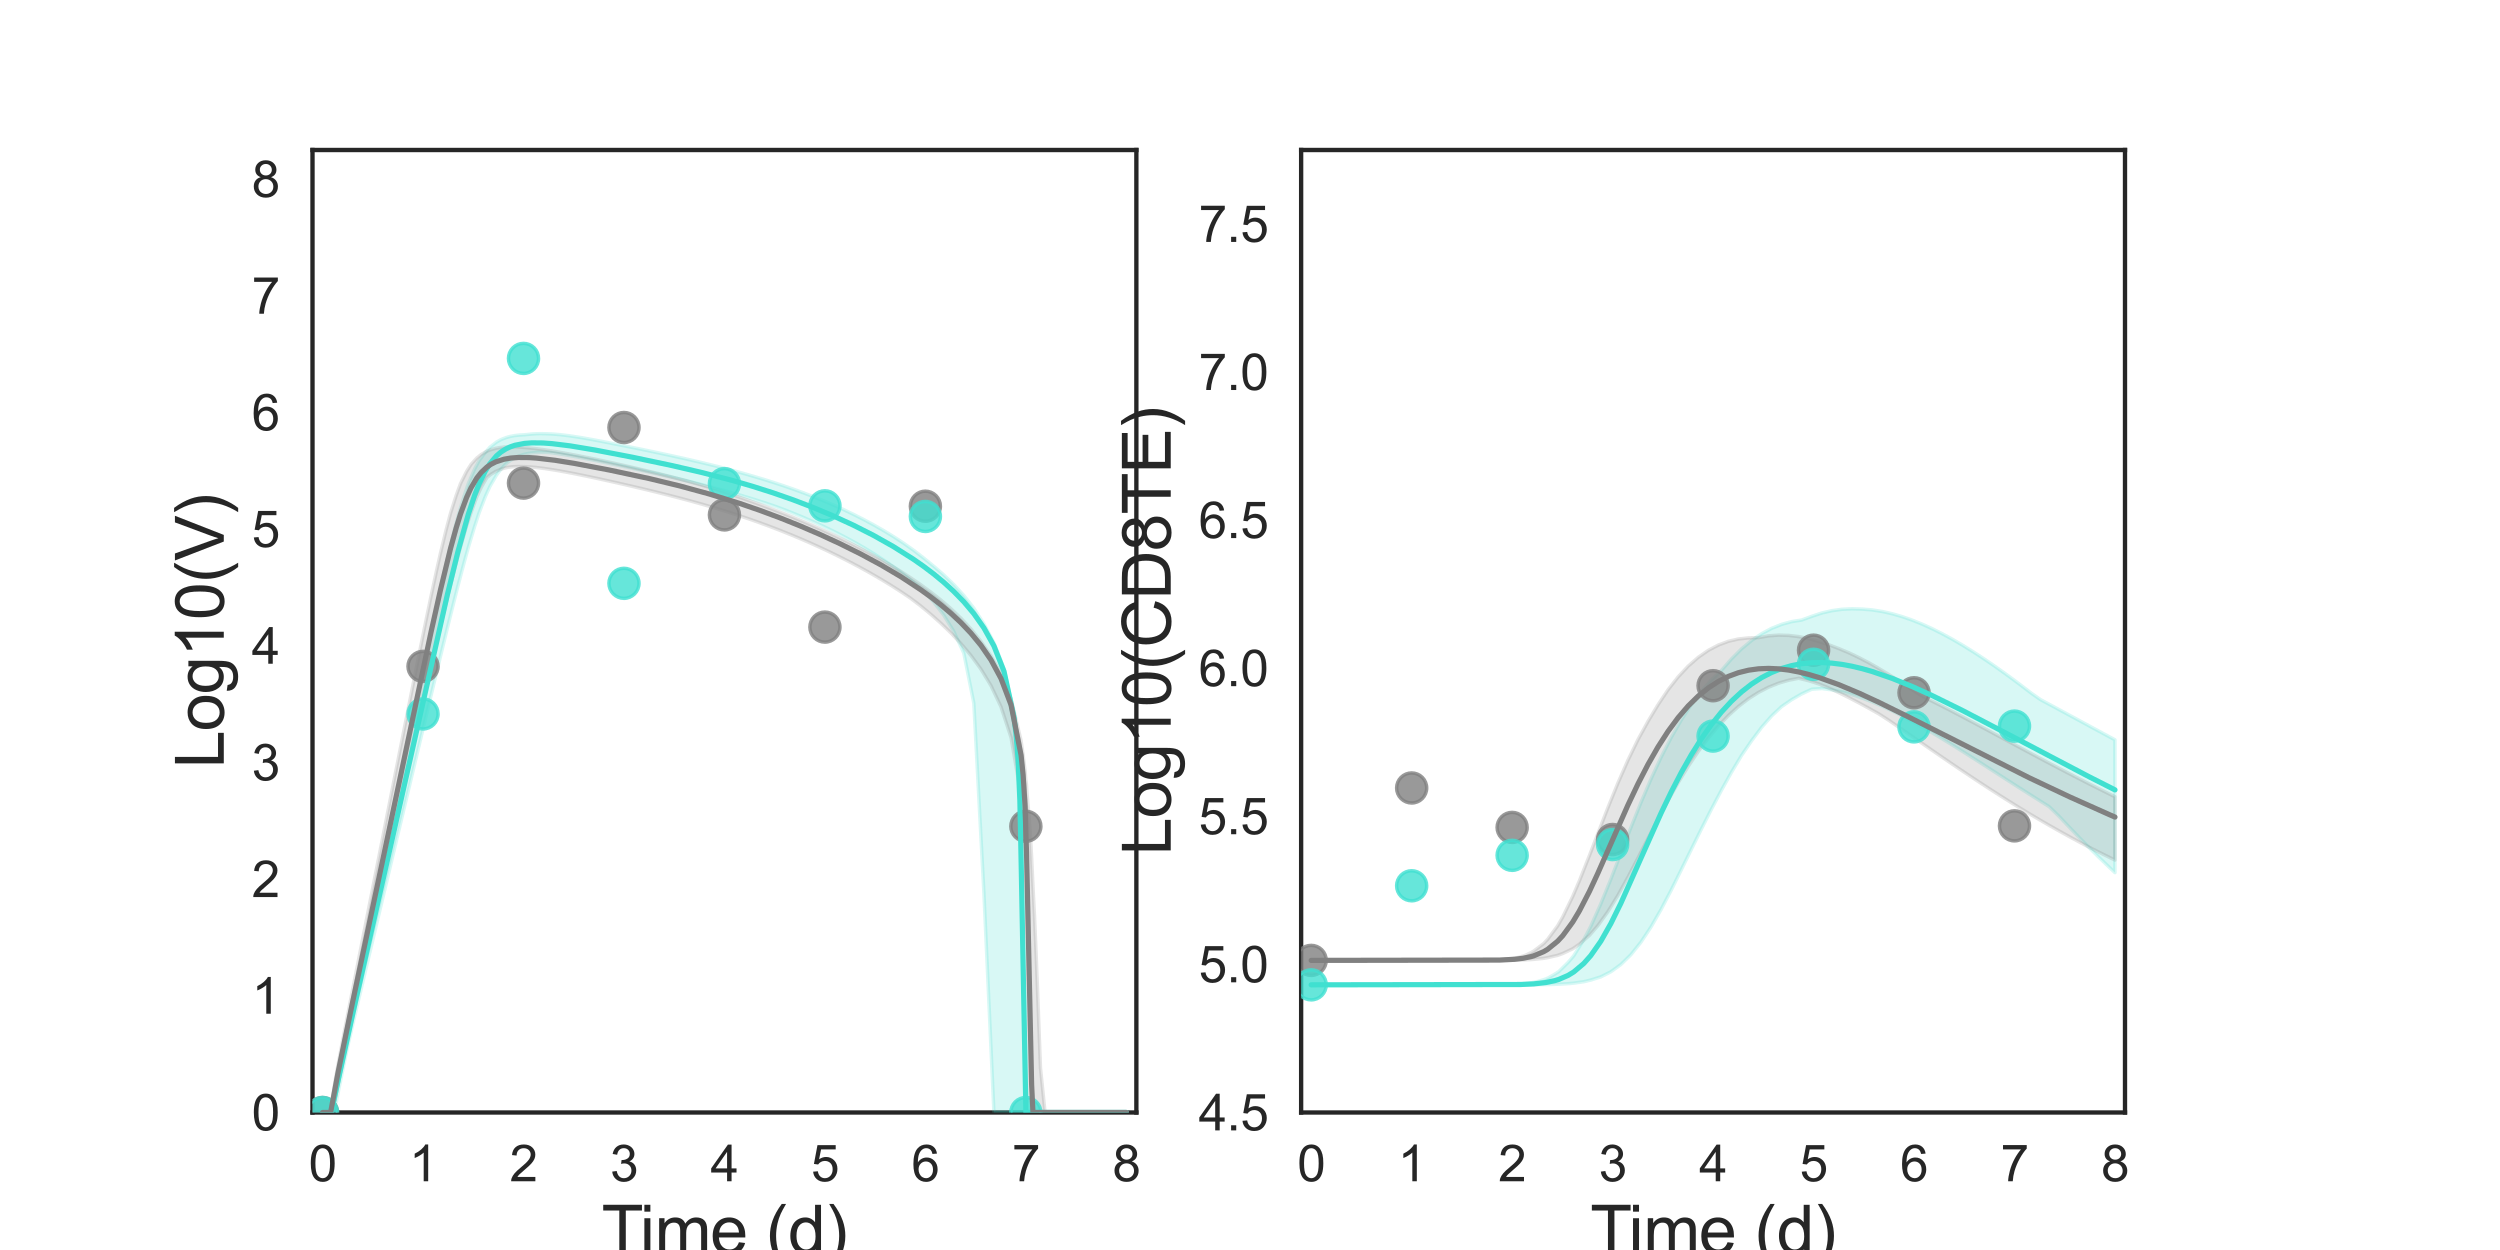 <?xml version="1.0" encoding="utf-8" standalone="no"?>
<!DOCTYPE svg PUBLIC "-//W3C//DTD SVG 1.1//EN"
  "http://www.w3.org/Graphics/SVG/1.1/DTD/svg11.dtd">
<svg xmlns:xlink="http://www.w3.org/1999/xlink" width="720pt" height="360pt" viewBox="0 0 720 360" xmlns="http://www.w3.org/2000/svg" version="1.1">
 <defs>
  <style type="text/css">*{stroke-linejoin: round; stroke-linecap: butt}</style>
 </defs>
 <g id="figure_1">
  <g id="patch_1">
   <path d="M 0 360 
L 720 360 
L 720 0 
L 0 0 
z
" style="fill: #ffffff"/>
  </g>
  <g id="axes_1">
   <g id="patch_2">
    <path d="M 90 320.4 
L 327.273 320.4 
L 327.273 43.2 
L 90 43.2 
z
" style="fill: #ffffff"/>
   </g>
   <g id="matplotlib.axis_1">
    <g id="xtick_1">
     <g id="text_1">
      <!-- 0 -->
      <g style="fill: #262626" transform="translate(88.89 340.207) scale(0.144 -0.144)">
       <defs>
        <path id="ArialMT-30" d="M 266 2259 
Q 266 3072 433 3567 
Q 600 4063 929 4331 
Q 1259 4600 1759 4600 
Q 2128 4600 2406 4451 
Q 2684 4303 2865 4023 
Q 3047 3744 3150 3342 
Q 3253 2941 3253 2259 
Q 3253 1453 3087 958 
Q 2922 463 2592 192 
Q 2263 -78 1759 -78 
Q 1097 -78 719 397 
Q 266 969 266 2259 
z
M 844 2259 
Q 844 1131 1108 757 
Q 1372 384 1759 384 
Q 2147 384 2411 759 
Q 2675 1134 2675 2259 
Q 2675 3391 2411 3762 
Q 2147 4134 1753 4134 
Q 1366 4134 1134 3806 
Q 844 3388 844 2259 
z
" transform="scale(0.016)"/>
       </defs>
       <use xlink:href="#ArialMT-30"/>
      </g>
     </g>
    </g>
    <g id="xtick_2">
     <g id="text_2">
      <!-- 1 -->
      <g style="fill: #262626" transform="translate(117.825 340.207) scale(0.144 -0.144)">
       <defs>
        <path id="ArialMT-31" d="M 2384 0 
L 1822 0 
L 1822 3584 
Q 1619 3391 1289 3197 
Q 959 3003 697 2906 
L 697 3450 
Q 1169 3672 1522 3987 
Q 1875 4303 2022 4600 
L 2384 4600 
L 2384 0 
z
" transform="scale(0.016)"/>
       </defs>
       <use xlink:href="#ArialMT-31"/>
      </g>
     </g>
    </g>
    <g id="xtick_3">
     <g id="text_3">
      <!-- 2 -->
      <g style="fill: #262626" transform="translate(146.761 340.207) scale(0.144 -0.144)">
       <defs>
        <path id="ArialMT-32" d="M 3222 541 
L 3222 0 
L 194 0 
Q 188 203 259 391 
Q 375 700 629 1000 
Q 884 1300 1366 1694 
Q 2113 2306 2375 2664 
Q 2638 3022 2638 3341 
Q 2638 3675 2398 3904 
Q 2159 4134 1775 4134 
Q 1369 4134 1125 3890 
Q 881 3647 878 3216 
L 300 3275 
Q 359 3922 746 4261 
Q 1134 4600 1788 4600 
Q 2447 4600 2831 4234 
Q 3216 3869 3216 3328 
Q 3216 3053 3103 2787 
Q 2991 2522 2730 2228 
Q 2469 1934 1863 1422 
Q 1356 997 1212 845 
Q 1069 694 975 541 
L 3222 541 
z
" transform="scale(0.016)"/>
       </defs>
       <use xlink:href="#ArialMT-32"/>
      </g>
     </g>
    </g>
    <g id="xtick_4">
     <g id="text_4">
      <!-- 3 -->
      <g style="fill: #262626" transform="translate(175.697 340.207) scale(0.144 -0.144)">
       <defs>
        <path id="ArialMT-33" d="M 269 1209 
L 831 1284 
Q 928 806 1161 595 
Q 1394 384 1728 384 
Q 2125 384 2398 659 
Q 2672 934 2672 1341 
Q 2672 1728 2419 1979 
Q 2166 2231 1775 2231 
Q 1616 2231 1378 2169 
L 1441 2663 
Q 1497 2656 1531 2656 
Q 1891 2656 2178 2843 
Q 2466 3031 2466 3422 
Q 2466 3731 2256 3934 
Q 2047 4138 1716 4138 
Q 1388 4138 1169 3931 
Q 950 3725 888 3313 
L 325 3413 
Q 428 3978 793 4289 
Q 1159 4600 1703 4600 
Q 2078 4600 2393 4439 
Q 2709 4278 2876 4000 
Q 3044 3722 3044 3409 
Q 3044 3113 2884 2869 
Q 2725 2625 2413 2481 
Q 2819 2388 3044 2092 
Q 3269 1797 3269 1353 
Q 3269 753 2831 336 
Q 2394 -81 1725 -81 
Q 1122 -81 723 278 
Q 325 638 269 1209 
z
" transform="scale(0.016)"/>
       </defs>
       <use xlink:href="#ArialMT-33"/>
      </g>
     </g>
    </g>
    <g id="xtick_5">
     <g id="text_5">
      <!-- 4 -->
      <g style="fill: #262626" transform="translate(204.632 340.207) scale(0.144 -0.144)">
       <defs>
        <path id="ArialMT-34" d="M 2069 0 
L 2069 1097 
L 81 1097 
L 81 1613 
L 2172 4581 
L 2631 4581 
L 2631 1613 
L 3250 1613 
L 3250 1097 
L 2631 1097 
L 2631 0 
L 2069 0 
z
M 2069 1613 
L 2069 3678 
L 634 1613 
L 2069 1613 
z
" transform="scale(0.016)"/>
       </defs>
       <use xlink:href="#ArialMT-34"/>
      </g>
     </g>
    </g>
    <g id="xtick_6">
     <g id="text_6">
      <!-- 5 -->
      <g style="fill: #262626" transform="translate(233.568 340.207) scale(0.144 -0.144)">
       <defs>
        <path id="ArialMT-35" d="M 266 1200 
L 856 1250 
Q 922 819 1161 601 
Q 1400 384 1738 384 
Q 2144 384 2425 690 
Q 2706 997 2706 1503 
Q 2706 1984 2436 2262 
Q 2166 2541 1728 2541 
Q 1456 2541 1237 2417 
Q 1019 2294 894 2097 
L 366 2166 
L 809 4519 
L 3088 4519 
L 3088 3981 
L 1259 3981 
L 1013 2750 
Q 1425 3038 1878 3038 
Q 2478 3038 2890 2622 
Q 3303 2206 3303 1553 
Q 3303 931 2941 478 
Q 2500 -78 1738 -78 
Q 1113 -78 717 272 
Q 322 622 266 1200 
z
" transform="scale(0.016)"/>
       </defs>
       <use xlink:href="#ArialMT-35"/>
      </g>
     </g>
    </g>
    <g id="xtick_7">
     <g id="text_7">
      <!-- 6 -->
      <g style="fill: #262626" transform="translate(262.504 340.207) scale(0.144 -0.144)">
       <defs>
        <path id="ArialMT-36" d="M 3184 3459 
L 2625 3416 
Q 2550 3747 2413 3897 
Q 2184 4138 1850 4138 
Q 1581 4138 1378 3988 
Q 1113 3794 959 3422 
Q 806 3050 800 2363 
Q 1003 2672 1297 2822 
Q 1591 2972 1913 2972 
Q 2475 2972 2870 2558 
Q 3266 2144 3266 1488 
Q 3266 1056 3080 686 
Q 2894 316 2569 119 
Q 2244 -78 1831 -78 
Q 1128 -78 684 439 
Q 241 956 241 2144 
Q 241 3472 731 4075 
Q 1159 4600 1884 4600 
Q 2425 4600 2770 4297 
Q 3116 3994 3184 3459 
z
M 888 1484 
Q 888 1194 1011 928 
Q 1134 663 1356 523 
Q 1578 384 1822 384 
Q 2178 384 2434 671 
Q 2691 959 2691 1453 
Q 2691 1928 2437 2201 
Q 2184 2475 1800 2475 
Q 1419 2475 1153 2201 
Q 888 1928 888 1484 
z
" transform="scale(0.016)"/>
       </defs>
       <use xlink:href="#ArialMT-36"/>
      </g>
     </g>
    </g>
    <g id="xtick_8">
     <g id="text_8">
      <!-- 7 -->
      <g style="fill: #262626" transform="translate(291.44 340.207) scale(0.144 -0.144)">
       <defs>
        <path id="ArialMT-37" d="M 303 3981 
L 303 4522 
L 3269 4522 
L 3269 4084 
Q 2831 3619 2401 2847 
Q 1972 2075 1738 1259 
Q 1569 684 1522 0 
L 944 0 
Q 953 541 1156 1306 
Q 1359 2072 1739 2783 
Q 2119 3494 2547 3981 
L 303 3981 
z
" transform="scale(0.016)"/>
       </defs>
       <use xlink:href="#ArialMT-37"/>
      </g>
     </g>
    </g>
    <g id="xtick_9">
     <g id="text_9">
      <!-- 8 -->
      <g style="fill: #262626" transform="translate(320.375 340.207) scale(0.144 -0.144)">
       <defs>
        <path id="ArialMT-38" d="M 1131 2484 
Q 781 2613 612 2850 
Q 444 3088 444 3419 
Q 444 3919 803 4259 
Q 1163 4600 1759 4600 
Q 2359 4600 2725 4251 
Q 3091 3903 3091 3403 
Q 3091 3084 2923 2848 
Q 2756 2613 2416 2484 
Q 2838 2347 3058 2040 
Q 3278 1734 3278 1309 
Q 3278 722 2862 322 
Q 2447 -78 1769 -78 
Q 1091 -78 675 323 
Q 259 725 259 1325 
Q 259 1772 486 2073 
Q 713 2375 1131 2484 
z
M 1019 3438 
Q 1019 3113 1228 2906 
Q 1438 2700 1772 2700 
Q 2097 2700 2305 2904 
Q 2513 3109 2513 3406 
Q 2513 3716 2298 3927 
Q 2084 4138 1766 4138 
Q 1444 4138 1231 3931 
Q 1019 3725 1019 3438 
z
M 838 1322 
Q 838 1081 952 856 
Q 1066 631 1291 507 
Q 1516 384 1775 384 
Q 2178 384 2440 643 
Q 2703 903 2703 1303 
Q 2703 1709 2433 1975 
Q 2163 2241 1756 2241 
Q 1359 2241 1098 1978 
Q 838 1716 838 1322 
z
" transform="scale(0.016)"/>
       </defs>
       <use xlink:href="#ArialMT-38"/>
      </g>
     </g>
    </g>
    <g id="text_10">
     <!-- Time (d) -->
     <g style="fill: #262626" transform="translate(173.266 361.046) scale(0.192 -0.192)">
      <defs>
       <path id="ArialMT-54" d="M 1659 0 
L 1659 4041 
L 150 4041 
L 150 4581 
L 3781 4581 
L 3781 4041 
L 2266 4041 
L 2266 0 
L 1659 0 
z
" transform="scale(0.016)"/>
       <path id="ArialMT-69" d="M 425 3934 
L 425 4581 
L 988 4581 
L 988 3934 
L 425 3934 
z
M 425 0 
L 425 3319 
L 988 3319 
L 988 0 
L 425 0 
z
" transform="scale(0.016)"/>
       <path id="ArialMT-6d" d="M 422 0 
L 422 3319 
L 925 3319 
L 925 2853 
Q 1081 3097 1340 3245 
Q 1600 3394 1931 3394 
Q 2300 3394 2536 3241 
Q 2772 3088 2869 2813 
Q 3263 3394 3894 3394 
Q 4388 3394 4653 3120 
Q 4919 2847 4919 2278 
L 4919 0 
L 4359 0 
L 4359 2091 
Q 4359 2428 4304 2576 
Q 4250 2725 4106 2815 
Q 3963 2906 3769 2906 
Q 3419 2906 3187 2673 
Q 2956 2441 2956 1928 
L 2956 0 
L 2394 0 
L 2394 2156 
Q 2394 2531 2256 2718 
Q 2119 2906 1806 2906 
Q 1569 2906 1367 2781 
Q 1166 2656 1075 2415 
Q 984 2175 984 1722 
L 984 0 
L 422 0 
z
" transform="scale(0.016)"/>
       <path id="ArialMT-65" d="M 2694 1069 
L 3275 997 
Q 3138 488 2766 206 
Q 2394 -75 1816 -75 
Q 1088 -75 661 373 
Q 234 822 234 1631 
Q 234 2469 665 2931 
Q 1097 3394 1784 3394 
Q 2450 3394 2872 2941 
Q 3294 2488 3294 1666 
Q 3294 1616 3291 1516 
L 816 1516 
Q 847 969 1125 678 
Q 1403 388 1819 388 
Q 2128 388 2347 550 
Q 2566 713 2694 1069 
z
M 847 1978 
L 2700 1978 
Q 2663 2397 2488 2606 
Q 2219 2931 1791 2931 
Q 1403 2931 1139 2672 
Q 875 2413 847 1978 
z
" transform="scale(0.016)"/>
       <path id="ArialMT-20" transform="scale(0.016)"/>
       <path id="ArialMT-28" d="M 1497 -1347 
Q 1031 -759 709 28 
Q 388 816 388 1659 
Q 388 2403 628 3084 
Q 909 3875 1497 4659 
L 1900 4659 
Q 1522 4009 1400 3731 
Q 1209 3300 1100 2831 
Q 966 2247 966 1656 
Q 966 153 1900 -1347 
L 1497 -1347 
z
" transform="scale(0.016)"/>
       <path id="ArialMT-64" d="M 2575 0 
L 2575 419 
Q 2259 -75 1647 -75 
Q 1250 -75 917 144 
Q 584 363 401 755 
Q 219 1147 219 1656 
Q 219 2153 384 2558 
Q 550 2963 881 3178 
Q 1213 3394 1622 3394 
Q 1922 3394 2156 3267 
Q 2391 3141 2538 2938 
L 2538 4581 
L 3097 4581 
L 3097 0 
L 2575 0 
z
M 797 1656 
Q 797 1019 1065 703 
Q 1334 388 1700 388 
Q 2069 388 2326 689 
Q 2584 991 2584 1609 
Q 2584 2291 2321 2609 
Q 2059 2928 1675 2928 
Q 1300 2928 1048 2622 
Q 797 2316 797 1656 
z
" transform="scale(0.016)"/>
       <path id="ArialMT-29" d="M 791 -1347 
L 388 -1347 
Q 1322 153 1322 1656 
Q 1322 2244 1188 2822 
Q 1081 3291 891 3722 
Q 769 4003 388 4659 
L 791 4659 
Q 1378 3875 1659 3084 
Q 1900 2403 1900 1659 
Q 1900 816 1576 28 
Q 1253 -759 791 -1347 
z
" transform="scale(0.016)"/>
      </defs>
      <use xlink:href="#ArialMT-54"/>
      <use xlink:href="#ArialMT-69" x="57.334"/>
      <use xlink:href="#ArialMT-6d" x="79.551"/>
      <use xlink:href="#ArialMT-65" x="162.852"/>
      <use xlink:href="#ArialMT-20" x="218.467"/>
      <use xlink:href="#ArialMT-28" x="246.25"/>
      <use xlink:href="#ArialMT-64" x="279.551"/>
      <use xlink:href="#ArialMT-29" x="335.166"/>
     </g>
    </g>
   </g>
   <g id="matplotlib.axis_2">
    <g id="ytick_1">
     <g id="text_11">
      <!-- 0 -->
      <g style="fill: #262626" transform="translate(72.492 325.554) scale(0.144 -0.144)">
       <use xlink:href="#ArialMT-30"/>
      </g>
     </g>
    </g>
    <g id="ytick_2">
     <g id="text_12">
      <!-- 1 -->
      <g style="fill: #262626" transform="translate(72.492 291.954) scale(0.144 -0.144)">
       <use xlink:href="#ArialMT-31"/>
      </g>
     </g>
    </g>
    <g id="ytick_3">
     <g id="text_13">
      <!-- 2 -->
      <g style="fill: #262626" transform="translate(72.492 258.354) scale(0.144 -0.144)">
       <use xlink:href="#ArialMT-32"/>
      </g>
     </g>
    </g>
    <g id="ytick_4">
     <g id="text_14">
      <!-- 3 -->
      <g style="fill: #262626" transform="translate(72.492 224.754) scale(0.144 -0.144)">
       <use xlink:href="#ArialMT-33"/>
      </g>
     </g>
    </g>
    <g id="ytick_5">
     <g id="text_15">
      <!-- 4 -->
      <g style="fill: #262626" transform="translate(72.492 191.154) scale(0.144 -0.144)">
       <use xlink:href="#ArialMT-34"/>
      </g>
     </g>
    </g>
    <g id="ytick_6">
     <g id="text_16">
      <!-- 5 -->
      <g style="fill: #262626" transform="translate(72.492 157.554) scale(0.144 -0.144)">
       <use xlink:href="#ArialMT-35"/>
      </g>
     </g>
    </g>
    <g id="ytick_7">
     <g id="text_17">
      <!-- 6 -->
      <g style="fill: #262626" transform="translate(72.492 123.954) scale(0.144 -0.144)">
       <use xlink:href="#ArialMT-36"/>
      </g>
     </g>
    </g>
    <g id="ytick_8">
     <g id="text_18">
      <!-- 7 -->
      <g style="fill: #262626" transform="translate(72.492 90.354) scale(0.144 -0.144)">
       <use xlink:href="#ArialMT-37"/>
      </g>
     </g>
    </g>
    <g id="ytick_9">
     <g id="text_19">
      <!-- 8 -->
      <g style="fill: #262626" transform="translate(72.492 56.754) scale(0.144 -0.144)">
       <use xlink:href="#ArialMT-38"/>
      </g>
     </g>
    </g>
    <g id="text_20">
     <!-- Log10(V) -->
     <g style="fill: #262626" transform="translate(64.451 221.289) rotate(-90) scale(0.192 -0.192)">
      <defs>
       <path id="ArialMT-4c" d="M 469 0 
L 469 4581 
L 1075 4581 
L 1075 541 
L 3331 541 
L 3331 0 
L 469 0 
z
" transform="scale(0.016)"/>
       <path id="ArialMT-6f" d="M 213 1659 
Q 213 2581 725 3025 
Q 1153 3394 1769 3394 
Q 2453 3394 2887 2945 
Q 3322 2497 3322 1706 
Q 3322 1066 3130 698 
Q 2938 331 2570 128 
Q 2203 -75 1769 -75 
Q 1072 -75 642 372 
Q 213 819 213 1659 
z
M 791 1659 
Q 791 1022 1069 705 
Q 1347 388 1769 388 
Q 2188 388 2466 706 
Q 2744 1025 2744 1678 
Q 2744 2294 2464 2611 
Q 2184 2928 1769 2928 
Q 1347 2928 1069 2612 
Q 791 2297 791 1659 
z
" transform="scale(0.016)"/>
       <path id="ArialMT-67" d="M 319 -275 
L 866 -356 
Q 900 -609 1056 -725 
Q 1266 -881 1628 -881 
Q 2019 -881 2231 -725 
Q 2444 -569 2519 -288 
Q 2563 -116 2559 434 
Q 2191 0 1641 0 
Q 956 0 581 494 
Q 206 988 206 1678 
Q 206 2153 378 2554 
Q 550 2956 876 3175 
Q 1203 3394 1644 3394 
Q 2231 3394 2613 2919 
L 2613 3319 
L 3131 3319 
L 3131 450 
Q 3131 -325 2973 -648 
Q 2816 -972 2473 -1159 
Q 2131 -1347 1631 -1347 
Q 1038 -1347 672 -1080 
Q 306 -813 319 -275 
z
M 784 1719 
Q 784 1066 1043 766 
Q 1303 466 1694 466 
Q 2081 466 2343 764 
Q 2606 1063 2606 1700 
Q 2606 2309 2336 2618 
Q 2066 2928 1684 2928 
Q 1309 2928 1046 2623 
Q 784 2319 784 1719 
z
" transform="scale(0.016)"/>
       <path id="ArialMT-56" d="M 1803 0 
L 28 4581 
L 684 4581 
L 1875 1253 
Q 2019 853 2116 503 
Q 2222 878 2363 1253 
L 3600 4581 
L 4219 4581 
L 2425 0 
L 1803 0 
z
" transform="scale(0.016)"/>
      </defs>
      <use xlink:href="#ArialMT-4c"/>
      <use xlink:href="#ArialMT-6f" x="55.615"/>
      <use xlink:href="#ArialMT-67" x="111.23"/>
      <use xlink:href="#ArialMT-31" x="166.846"/>
      <use xlink:href="#ArialMT-30" x="222.461"/>
      <use xlink:href="#ArialMT-28" x="278.076"/>
      <use xlink:href="#ArialMT-56" x="311.377"/>
      <use xlink:href="#ArialMT-29" x="378.076"/>
     </g>
    </g>
   </g>
   <g id="patch_3">
    <path d="M 90 320.4 
L 90 43.2 
" style="fill: none; stroke: #262626; stroke-width: 1.25; stroke-linejoin: miter; stroke-linecap: square"/>
   </g>
   <g id="patch_4">
    <path d="M 327.273 320.4 
L 327.273 43.2 
" style="fill: none; stroke: #262626; stroke-width: 1.25; stroke-linejoin: miter; stroke-linecap: square"/>
   </g>
   <g id="patch_5">
    <path d="M 90 320.4 
L 327.273 320.4 
" style="fill: none; stroke: #262626; stroke-width: 1.25; stroke-linejoin: miter; stroke-linecap: square"/>
   </g>
   <g id="patch_6">
    <path d="M 90 43.2 
L 327.273 43.2 
" style="fill: none; stroke: #262626; stroke-width: 1.25; stroke-linejoin: miter; stroke-linecap: square"/>
   </g>
   <g id="PolyCollection_1">
    <defs>
     <path id="m236bb8ef97" d="M 92.894 -39.6 
L 92.894 -39.6 
L 92.894 -39.6 
L 92.898 -39.6 
L 92.943 -39.6 
L 93.075 -39.6 
L 93.207 -39.6 
L 93.525 -39.6 
L 93.851 -39.6 
L 94.753 -39.6 
L 95.376 -39.6 
L 96.868 -42.709 
L 97.691 -46.859 
L 99.392 -55.088 
L 100.318 -59.443 
L 101.975 -66.582 
L 102.994 -70.862 
L 104.677 -77.961 
L 105.764 -82.52 
L 107.439 -89.579 
L 108.579 -94.363 
L 110.254 -101.414 
L 111.432 -106.362 
L 113.272 -114.122 
L 114.43 -118.99 
L 116.027 -125.702 
L 117.232 -130.761 
L 118.973 -138.078 
L 120.17 -143.103 
L 121.785 -149.868 
L 123.01 -154.993 
L 124.748 -162.241 
L 125.962 -167.289 
L 127.595 -174.014 
L 128.839 -179.105 
L 130.606 -186.192 
L 131.857 -191.136 
L 133.565 -197.585 
L 134.853 -202.267 
L 136.694 -208.371 
L 137.976 -212.298 
L 139.758 -216.938 
L 141.093 -219.901 
L 142.991 -223.171 
L 144.253 -224.853 
L 145.728 -226.419 
L 146.933 -227.338 
L 148.308 -228.172 
L 149.683 -228.756 
L 151.058 -229.173 
L 152.176 -229.416 
L 153.167 -229.557 
L 154.158 -229.651 
L 154.974 -229.699 
L 155.671 -229.719 
L 156.39 -229.718 
L 156.979 -229.711 
L 158.302 -229.653 
L 159.023 -229.58 
L 160.487 -229.369 
L 161.346 -229.239 
L 163.081 -228.952 
L 164.222 -228.755 
L 166.886 -228.274 
L 168.512 -227.96 
L 171.406 -227.389 
L 173.401 -226.98 
L 176.295 -226.377 
L 179.188 -225.76 
L 182.082 -225.132 
L 184.976 -224.493 
L 187.869 -223.844 
L 190.763 -223.183 
L 193.656 -222.508 
L 196.55 -221.818 
L 199.443 -221.108 
L 202.337 -220.378 
L 205.23 -219.622 
L 208.124 -218.84 
L 211.018 -218.027 
L 213.911 -217.18 
L 216.805 -216.297 
L 219.698 -215.374 
L 222.592 -214.41 
L 225.485 -213.352 
L 228.379 -212.217 
L 231.273 -211.023 
L 234.166 -209.767 
L 237.06 -208.444 
L 239.953 -207.05 
L 242.847 -205.578 
L 245.74 -204.023 
L 248.634 -202.375 
L 251.528 -200.624 
L 254.421 -198.756 
L 257.315 -196.754 
L 260.208 -194.594 
L 263.102 -192.244 
L 265.995 -189.658 
L 268.889 -186.632 
L 271.783 -182.847 
L 274.676 -178.175 
L 277.57 -171.918 
L 280.463 -157.461 
L 283.357 -102.999 
L 286.25 -39.6 
L 289.144 -39.6 
L 292.038 -39.6 
L 292.616 -39.6 
L 293.195 -39.6 
L 293.514 -39.6 
L 293.722 -39.6 
L 293.802 -39.6 
L 293.844 -39.6 
L 293.857 -39.6 
L 293.857 -39.6 
L 293.86 -39.6 
L 293.863 -39.6 
L 293.863 -39.6 
L 293.864 -39.6 
L 293.864 -39.6 
L 293.865 -39.6 
L 293.866 -39.6 
L 293.866 -39.6 
L 293.867 -39.6 
L 293.867 -39.6 
L 293.868 -39.6 
L 293.869 -39.6 
L 293.869 -39.6 
L 293.87 -39.6 
L 293.871 -39.6 
L 293.877 -39.6 
L 293.885 -39.6 
L 293.912 -39.6 
L 293.975 -39.6 
L 294.158 -39.6 
L 294.292 -39.6 
L 294.598 -39.6 
L 294.803 -39.6 
L 295.196 -39.6 
L 295.465 -39.6 
L 295.906 -39.6 
L 296.237 -39.6 
L 296.77 -39.6 
L 297.303 -39.6 
L 298.507 -39.6 
L 300.403 -39.6 
L 302.904 -39.6 
L 305.428 -39.6 
L 308.322 -39.6 
L 311.215 -39.6 
L 314.109 -39.6 
L 317.002 -39.6 
L 319.896 -39.6 
L 322.79 -39.6 
L 324.379 -39.6 
L 324.379 -39.6 
L 324.379 -39.6 
L 322.79 -39.6 
L 319.896 -39.6 
L 317.002 -39.6 
L 314.109 -39.6 
L 311.215 -39.6 
L 308.322 -39.6 
L 305.428 -39.6 
L 302.904 -39.6 
L 300.403 -39.6 
L 298.507 -39.6 
L 297.303 -39.6 
L 296.77 -39.6 
L 296.237 -39.6 
L 295.906 -41.288 
L 295.465 -52.741 
L 295.196 -66.719 
L 294.803 -87.04 
L 294.598 -98.056 
L 294.292 -114.291 
L 294.158 -121.319 
L 293.975 -129.254 
L 293.912 -131.295 
L 293.885 -132.05 
L 293.877 -132.229 
L 293.871 -132.365 
L 293.87 -132.387 
L 293.869 -132.405 
L 293.869 -132.422 
L 293.868 -132.437 
L 293.867 -132.451 
L 293.867 -132.465 
L 293.866 -132.478 
L 293.866 -132.491 
L 293.865 -132.504 
L 293.864 -132.518 
L 293.864 -132.532 
L 293.863 -132.549 
L 293.863 -132.551 
L 293.86 -132.62 
L 293.857 -132.675 
L 293.857 -132.686 
L 293.844 -132.97 
L 293.802 -133.924 
L 293.722 -135.72 
L 293.514 -139.969 
L 293.195 -144.545 
L 292.616 -150.442 
L 292.038 -154.615 
L 289.144 -167.419 
L 286.25 -174.901 
L 283.357 -180.352 
L 280.463 -184.843 
L 277.57 -188.522 
L 274.676 -191.672 
L 271.783 -194.446 
L 268.889 -196.947 
L 265.995 -199.31 
L 263.102 -201.536 
L 260.208 -203.58 
L 257.315 -205.474 
L 254.421 -207.237 
L 251.528 -208.889 
L 248.634 -210.44 
L 245.74 -211.903 
L 242.847 -213.283 
L 239.953 -214.589 
L 237.06 -215.826 
L 234.166 -216.998 
L 231.273 -218.109 
L 228.379 -219.164 
L 225.485 -220.166 
L 222.592 -221.117 
L 219.698 -222.022 
L 216.805 -222.884 
L 213.911 -223.717 
L 211.018 -224.516 
L 208.124 -225.281 
L 205.23 -226.015 
L 202.337 -226.721 
L 199.443 -227.403 
L 196.55 -228.064 
L 193.656 -228.707 
L 190.763 -229.335 
L 187.869 -229.949 
L 184.976 -230.552 
L 182.082 -231.143 
L 179.188 -231.722 
L 176.295 -232.292 
L 173.401 -232.872 
L 171.406 -233.252 
L 168.512 -233.778 
L 166.886 -234.054 
L 164.222 -234.459 
L 163.081 -234.61 
L 161.346 -234.813 
L 160.487 -234.893 
L 159.023 -235.009 
L 158.302 -235.047 
L 156.979 -235.084 
L 156.39 -235.093 
L 155.671 -235.101 
L 154.974 -235.094 
L 154.158 -235.069 
L 153.167 -235.006 
L 152.176 -234.905 
L 151.058 -234.787 
L 149.683 -234.716 
L 148.308 -234.563 
L 146.933 -234.307 
L 145.728 -233.972 
L 144.253 -233.388 
L 142.991 -232.683 
L 141.093 -231.206 
L 139.758 -229.676 
L 137.976 -227.32 
L 136.694 -224.916 
L 134.853 -220.684 
L 133.565 -216.866 
L 131.857 -211.146 
L 130.606 -206.351 
L 128.839 -199.094 
L 127.595 -193.68 
L 125.962 -186.35 
L 124.748 -180.773 
L 123.01 -172.675 
L 121.785 -166.906 
L 120.17 -159.276 
L 118.973 -153.595 
L 117.232 -145.32 
L 116.027 -139.575 
L 114.43 -131.972 
L 113.272 -126.452 
L 111.432 -117.662 
L 110.254 -112.036 
L 108.579 -104.14 
L 107.439 -98.805 
L 105.764 -90.961 
L 104.677 -85.877 
L 102.994 -78.138 
L 101.975 -73.486 
L 100.318 -65.878 
L 99.392 -61.615 
L 97.691 -53.526 
L 96.868 -49.417 
L 95.376 -40.703 
L 94.753 -39.672 
L 93.851 -39.6 
L 93.525 -39.6 
L 93.207 -39.6 
L 93.075 -39.6 
L 92.943 -39.6 
L 92.898 -39.6 
L 92.894 -39.6 
L 92.894 -39.6 
z
" style="stroke: #40e0d0; stroke-opacity: 0.2"/>
    </defs>
    <g clip-path="url(#p0dc8fa56a5)">
     <use xlink:href="#m236bb8ef97" x="0" y="360" style="fill: #40e0d0; fill-opacity: 0.2; stroke: #40e0d0; stroke-opacity: 0.2"/>
    </g>
   </g>
   <g id="PolyCollection_2">
    <defs>
     <path id="m10bc06e0b1" d="M 92.894 -39.6 
L 92.894 -39.6 
L 92.894 -39.6 
L 92.898 -39.6 
L 92.942 -39.6 
L 93.081 -39.6 
L 93.195 -39.6 
L 93.534 -39.6 
L 93.811 -39.6 
L 94.638 -39.6 
L 95.216 -39.6 
L 96.585 -43.594 
L 97.352 -47.642 
L 98.96 -55.74 
L 99.826 -59.981 
L 101.386 -67.558 
L 102.343 -72.022 
L 103.935 -79.456 
L 104.958 -84.219 
L 106.542 -91.178 
L 107.617 -95.875 
L 109.203 -102.818 
L 110.315 -107.682 
L 112.061 -115.335 
L 113.155 -120.128 
L 114.668 -126.741 
L 115.808 -131.725 
L 117.46 -138.942 
L 118.593 -143.9 
L 120.128 -150.579 
L 121.289 -155.64 
L 122.945 -162.807 
L 124.098 -167.802 
L 125.667 -174.511 
L 126.854 -179.554 
L 128.562 -186.659 
L 129.76 -191.538 
L 131.395 -197.956 
L 132.627 -202.502 
L 134.388 -208.591 
L 135.631 -212.321 
L 137.317 -216.887 
L 138.586 -219.609 
L 140.202 -222.446 
L 141.362 -223.394 
L 142.79 -224.233 
L 143.932 -224.743 
L 145.131 -225.144 
L 146.152 -225.393 
L 147.075 -225.512 
L 147.89 -225.584 
L 148.621 -225.622 
L 149.277 -225.634 
L 149.933 -225.643 
L 150.473 -225.634 
L 150.969 -225.619 
L 151.465 -225.596 
L 151.873 -225.577 
L 152.331 -225.549 
L 152.698 -225.522 
L 153.98 -225.409 
L 154.494 -225.357 
L 156.212 -225.149 
L 156.953 -225.051 
L 159.846 -224.601 
L 160.98 -224.407 
L 163.873 -223.874 
L 165.337 -223.59 
L 168.231 -223.002 
L 170.132 -222.605 
L 173.026 -221.981 
L 175.436 -221.449 
L 178.329 -220.798 
L 181.223 -220.133 
L 184.117 -219.455 
L 187.01 -218.762 
L 189.904 -218.052 
L 192.797 -217.323 
L 195.691 -216.572 
L 198.584 -215.795 
L 201.478 -214.991 
L 204.371 -214.157 
L 207.265 -213.289 
L 210.159 -212.385 
L 213.052 -211.443 
L 215.946 -210.46 
L 218.839 -209.436 
L 221.733 -208.369 
L 224.626 -207.256 
L 227.52 -206.097 
L 230.414 -204.889 
L 233.307 -203.633 
L 236.201 -202.325 
L 239.094 -200.964 
L 241.988 -199.547 
L 244.881 -198.072 
L 247.775 -196.535 
L 250.669 -194.932 
L 253.562 -193.256 
L 256.456 -191.5 
L 259.349 -189.656 
L 262.243 -187.711 
L 265.136 -185.5 
L 268.03 -183.109 
L 270.924 -180.542 
L 273.817 -177.757 
L 276.711 -174.692 
L 279.604 -171.254 
L 282.498 -167.294 
L 285.391 -162.544 
L 288.285 -156.456 
L 291.179 -147.592 
L 294.072 -130.886 
L 294.651 -124.531 
L 295.23 -114.952 
L 295.435 -108.175 
L 295.545 -102.751 
L 295.575 -101.265 
L 295.576 -101.214 
L 295.581 -100.962 
L 295.585 -100.752 
L 295.588 -100.617 
L 295.588 -100.612 
L 295.589 -100.561 
L 295.593 -100.401 
L 295.596 -100.242 
L 295.608 -99.64 
L 295.644 -97.872 
L 295.737 -93.152 
L 295.926 -83.281 
L 296.115 -73.326 
L 296.42 -56.004 
L 296.725 -43.099 
L 297.109 -39.6 
L 297.493 -39.6 
L 297.93 -39.6 
L 298.392 -39.6 
L 298.954 -39.6 
L 299.655 -39.6 
L 300.974 -39.6 
L 303.582 -39.6 
L 305.572 -39.6 
L 308.465 -39.6 
L 311.359 -39.6 
L 314.252 -39.6 
L 317.146 -39.6 
L 320.04 -39.6 
L 322.933 -39.6 
L 324.379 -39.6 
L 324.379 -39.6 
L 324.379 -39.6 
L 322.933 -39.6 
L 320.04 -39.6 
L 317.146 -39.6 
L 314.252 -39.6 
L 311.359 -39.6 
L 308.465 -39.6 
L 305.572 -39.6 
L 303.582 -39.6 
L 300.974 -39.6 
L 299.655 -52.46 
L 298.954 -71.152 
L 298.392 -85.575 
L 297.93 -96.279 
L 297.493 -104.739 
L 297.109 -113.008 
L 296.725 -119.791 
L 296.42 -124.19 
L 296.115 -127.77 
L 295.926 -129.993 
L 295.737 -132.216 
L 295.644 -133.707 
L 295.608 -134.226 
L 295.596 -134.304 
L 295.593 -134.325 
L 295.589 -134.346 
L 295.588 -134.352 
L 295.588 -134.353 
L 295.585 -134.371 
L 295.581 -134.398 
L 295.576 -134.431 
L 295.575 -134.437 
L 295.545 -134.636 
L 295.435 -135.362 
L 295.23 -137.913 
L 294.651 -142.575 
L 294.072 -146.675 
L 291.179 -158.769 
L 288.285 -165.987 
L 285.391 -171.111 
L 282.498 -175.301 
L 279.604 -178.886 
L 276.711 -181.992 
L 273.817 -184.744 
L 270.924 -187.231 
L 268.03 -189.512 
L 265.136 -191.628 
L 262.243 -193.607 
L 259.349 -195.473 
L 256.456 -197.24 
L 253.562 -198.923 
L 250.669 -200.531 
L 247.775 -202.071 
L 244.881 -203.551 
L 241.988 -204.975 
L 239.094 -206.347 
L 236.201 -207.67 
L 233.307 -208.947 
L 230.414 -210.179 
L 227.52 -211.367 
L 224.626 -212.513 
L 221.733 -213.632 
L 218.839 -214.709 
L 215.946 -215.758 
L 213.052 -216.779 
L 210.159 -217.758 
L 207.265 -218.697 
L 204.371 -219.596 
L 201.478 -220.455 
L 198.584 -221.278 
L 195.691 -222.064 
L 192.797 -222.817 
L 189.904 -223.538 
L 187.01 -224.231 
L 184.117 -224.917 
L 181.223 -225.599 
L 178.329 -226.259 
L 175.436 -226.898 
L 173.026 -227.417 
L 170.132 -228.023 
L 168.231 -228.41 
L 165.337 -228.98 
L 163.873 -229.259 
L 160.98 -229.785 
L 159.846 -229.98 
L 156.953 -230.438 
L 156.212 -230.548 
L 154.494 -230.769 
L 153.98 -230.83 
L 152.698 -230.981 
L 152.331 -231.016 
L 151.873 -231.059 
L 151.465 -231.089 
L 150.969 -231.133 
L 150.473 -231.18 
L 149.933 -231.22 
L 149.277 -231.262 
L 148.621 -231.297 
L 147.89 -231.32 
L 147.075 -231.325 
L 146.152 -231.302 
L 145.131 -231.241 
L 143.932 -231.099 
L 142.79 -230.892 
L 141.362 -230.494 
L 140.202 -230.038 
L 138.586 -229.116 
L 137.317 -228.083 
L 135.631 -226.223 
L 134.388 -224.257 
L 132.627 -220.722 
L 131.395 -217.357 
L 129.76 -212.22 
L 128.562 -207.701 
L 126.854 -200.682 
L 125.667 -195.387 
L 124.098 -188.104 
L 122.945 -182.56 
L 121.289 -174.464 
L 120.128 -168.698 
L 118.593 -161.043 
L 117.46 -155.352 
L 115.808 -147.042 
L 114.668 -141.283 
L 113.155 -133.653 
L 112.061 -128.125 
L 110.315 -119.296 
L 109.203 -113.662 
L 107.617 -105.647 
L 106.542 -100.214 
L 104.958 -92.199 
L 103.935 -87.032 
L 102.343 -78.977 
L 101.386 -74.141 
L 99.826 -66.221 
L 98.96 -61.815 
L 97.352 -53.402 
L 96.585 -49.193 
L 95.216 -40.355 
L 94.638 -39.6 
L 93.811 -39.6 
L 93.534 -39.6 
L 93.195 -39.6 
L 93.081 -39.6 
L 92.942 -39.6 
L 92.898 -39.6 
L 92.894 -39.6 
L 92.894 -39.6 
z
" style="stroke: #808080; stroke-opacity: 0.2"/>
    </defs>
    <g clip-path="url(#p0dc8fa56a5)">
     <use xlink:href="#m10bc06e0b1" x="0" y="360" style="fill: #808080; fill-opacity: 0.2; stroke: #808080; stroke-opacity: 0.2"/>
    </g>
   </g>
   <g id="PathCollection_1">
    <defs>
     <path id="m7fb5bca185" d="M 0 4.33 
C 1.148 4.33 2.25 3.874 3.062 3.062 
C 3.874 2.25 4.33 1.148 4.33 0 
C 4.33 -1.148 3.874 -2.25 3.062 -3.062 
C 2.25 -3.874 1.148 -4.33 0 -4.33 
C -1.148 -4.33 -2.25 -3.874 -3.062 -3.062 
C -3.874 -2.25 -4.33 -1.148 -4.33 0 
C -4.33 1.148 -3.874 2.25 -3.062 3.062 
C -2.25 3.874 -1.148 4.33 0 4.33 
z
" style="stroke: #808080; stroke-opacity: 0.8"/>
    </defs>
    <g clip-path="url(#p0dc8fa56a5)">
     <use xlink:href="#m7fb5bca185" x="92.894" y="320.4" style="fill: #808080; fill-opacity: 0.8; stroke: #808080; stroke-opacity: 0.8"/>
     <use xlink:href="#m7fb5bca185" x="121.829" y="191.916" style="fill: #808080; fill-opacity: 0.8; stroke: #808080; stroke-opacity: 0.8"/>
     <use xlink:href="#m7fb5bca185" x="150.765" y="139.134" style="fill: #808080; fill-opacity: 0.8; stroke: #808080; stroke-opacity: 0.8"/>
     <use xlink:href="#m7fb5bca185" x="179.701" y="123.122" style="fill: #808080; fill-opacity: 0.8; stroke: #808080; stroke-opacity: 0.8"/>
     <use xlink:href="#m7fb5bca185" x="208.636" y="148.291" style="fill: #808080; fill-opacity: 0.8; stroke: #808080; stroke-opacity: 0.8"/>
     <use xlink:href="#m7fb5bca185" x="237.572" y="180.605" style="fill: #808080; fill-opacity: 0.8; stroke: #808080; stroke-opacity: 0.8"/>
     <use xlink:href="#m7fb5bca185" x="266.508" y="145.788" style="fill: #808080; fill-opacity: 0.8; stroke: #808080; stroke-opacity: 0.8"/>
     <use xlink:href="#m7fb5bca185" x="295.443" y="237.969" style="fill: #808080; fill-opacity: 0.8; stroke: #808080; stroke-opacity: 0.8"/>
    </g>
   </g>
   <g id="PathCollection_2">
    <defs>
     <path id="mecad877100" d="M 0 4.33 
C 1.148 4.33 2.25 3.874 3.062 3.062 
C 3.874 2.25 4.33 1.148 4.33 0 
C 4.33 -1.148 3.874 -2.25 3.062 -3.062 
C 2.25 -3.874 1.148 -4.33 0 -4.33 
C -1.148 -4.33 -2.25 -3.874 -3.062 -3.062 
C -3.874 -2.25 -4.33 -1.148 -4.33 0 
C -4.33 1.148 -3.874 2.25 -3.062 3.062 
C -2.25 3.874 -1.148 4.33 0 4.33 
z
" style="stroke: #40e0d0; stroke-opacity: 0.8"/>
    </defs>
    <g clip-path="url(#p0dc8fa56a5)">
     <use xlink:href="#mecad877100" x="92.894" y="320.4" style="fill: #40e0d0; fill-opacity: 0.8; stroke: #40e0d0; stroke-opacity: 0.8"/>
     <use xlink:href="#mecad877100" x="121.829" y="205.612" style="fill: #40e0d0; fill-opacity: 0.8; stroke: #40e0d0; stroke-opacity: 0.8"/>
     <use xlink:href="#mecad877100" x="150.765" y="103.221" style="fill: #40e0d0; fill-opacity: 0.8; stroke: #40e0d0; stroke-opacity: 0.8"/>
     <use xlink:href="#mecad877100" x="179.701" y="167.997" style="fill: #40e0d0; fill-opacity: 0.8; stroke: #40e0d0; stroke-opacity: 0.8"/>
     <use xlink:href="#mecad877100" x="208.636" y="139.289" style="fill: #40e0d0; fill-opacity: 0.8; stroke: #40e0d0; stroke-opacity: 0.8"/>
     <use xlink:href="#mecad877100" x="237.572" y="145.677" style="fill: #40e0d0; fill-opacity: 0.8; stroke: #40e0d0; stroke-opacity: 0.8"/>
     <use xlink:href="#mecad877100" x="266.508" y="148.736" style="fill: #40e0d0; fill-opacity: 0.8; stroke: #40e0d0; stroke-opacity: 0.8"/>
     <use xlink:href="#mecad877100" x="295.443" y="320.4" style="fill: #40e0d0; fill-opacity: 0.8; stroke: #40e0d0; stroke-opacity: 0.8"/>
    </g>
   </g>
   <g id="line2d_1">
    <path d="M 92.894 320.4 
L 95.376 320.4 
L 97.691 309.756 
L 101.975 290.262 
L 128.839 171.264 
L 131.857 158.987 
L 134.853 148.185 
L 136.694 142.635 
L 137.976 139.361 
L 139.758 135.677 
L 141.093 133.535 
L 142.991 131.284 
L 144.253 130.204 
L 145.728 129.266 
L 146.933 128.704 
L 148.308 128.235 
L 151.058 127.7 
L 153.167 127.543 
L 156.39 127.578 
L 159.023 127.772 
L 164.222 128.418 
L 171.406 129.614 
L 182.082 131.67 
L 193.656 134.114 
L 202.337 136.135 
L 211.018 138.398 
L 216.805 140.079 
L 222.592 141.92 
L 228.379 143.939 
L 234.166 146.151 
L 239.953 148.576 
L 245.74 151.238 
L 251.528 154.169 
L 257.315 157.423 
L 263.102 161.085 
L 265.995 163.11 
L 268.889 165.298 
L 271.783 167.685 
L 274.676 170.325 
L 277.57 173.297 
L 280.463 176.726 
L 283.357 180.827 
L 286.25 186.023 
L 289.144 193.332 
L 292.038 206.61 
L 292.616 211.439 
L 293.195 218.541 
L 293.722 230.556 
L 293.975 242.267 
L 295.465 320.4 
L 324.379 320.4 
L 324.379 320.4 
" clip-path="url(#p0dc8fa56a5)" style="fill: none; stroke: #40e0d0; stroke-width: 1.5; stroke-linecap: round"/>
   </g>
   <g id="line2d_2">
    <path d="M 92.894 320.4 
L 95.216 320.4 
L 97.352 308.936 
L 101.386 289.387 
L 124.098 182.225 
L 126.854 169.908 
L 129.76 157.932 
L 131.395 151.99 
L 132.627 148.021 
L 134.388 143.25 
L 135.631 140.533 
L 137.317 137.673 
L 138.586 136.061 
L 140.202 134.544 
L 141.362 133.746 
L 142.79 133.017 
L 145.131 132.259 
L 147.075 131.92 
L 149.277 131.753 
L 152.331 131.781 
L 154.494 131.926 
L 159.846 132.559 
L 165.337 133.443 
L 175.436 135.356 
L 187.01 137.832 
L 195.691 139.927 
L 204.371 142.297 
L 213.052 144.993 
L 218.839 146.985 
L 224.626 149.137 
L 230.414 151.454 
L 236.201 153.943 
L 241.988 156.616 
L 247.775 159.494 
L 253.562 162.611 
L 259.349 166.023 
L 265.136 169.821 
L 268.03 171.907 
L 270.924 174.154 
L 273.817 176.599 
L 276.711 179.299 
L 279.604 182.335 
L 282.498 185.839 
L 285.391 190.04 
L 288.285 195.391 
L 291.179 203.013 
L 294.072 217.48 
L 294.651 223.135 
L 295.23 232.251 
L 295.644 245.645 
L 297.109 312.443 
L 297.493 320.4 
L 324.379 320.4 
L 324.379 320.4 
" clip-path="url(#p0dc8fa56a5)" style="fill: none; stroke: #808080; stroke-width: 1.5; stroke-linecap: round"/>
   </g>
  </g>
  <g id="axes_2">
   <g id="patch_7">
    <path d="M 374.727 320.4 
L 612 320.4 
L 612 43.2 
L 374.727 43.2 
z
" style="fill: #ffffff"/>
   </g>
   <g id="matplotlib.axis_3">
    <g id="xtick_10">
     <g id="text_21">
      <!-- 0 -->
      <g style="fill: #262626" transform="translate(373.617 340.207) scale(0.144 -0.144)">
       <use xlink:href="#ArialMT-30"/>
      </g>
     </g>
    </g>
    <g id="xtick_11">
     <g id="text_22">
      <!-- 1 -->
      <g style="fill: #262626" transform="translate(402.553 340.207) scale(0.144 -0.144)">
       <use xlink:href="#ArialMT-31"/>
      </g>
     </g>
    </g>
    <g id="xtick_12">
     <g id="text_23">
      <!-- 2 -->
      <g style="fill: #262626" transform="translate(431.488 340.207) scale(0.144 -0.144)">
       <use xlink:href="#ArialMT-32"/>
      </g>
     </g>
    </g>
    <g id="xtick_13">
     <g id="text_24">
      <!-- 3 -->
      <g style="fill: #262626" transform="translate(460.424 340.207) scale(0.144 -0.144)">
       <use xlink:href="#ArialMT-33"/>
      </g>
     </g>
    </g>
    <g id="xtick_14">
     <g id="text_25">
      <!-- 4 -->
      <g style="fill: #262626" transform="translate(489.36 340.207) scale(0.144 -0.144)">
       <use xlink:href="#ArialMT-34"/>
      </g>
     </g>
    </g>
    <g id="xtick_15">
     <g id="text_26">
      <!-- 5 -->
      <g style="fill: #262626" transform="translate(518.295 340.207) scale(0.144 -0.144)">
       <use xlink:href="#ArialMT-35"/>
      </g>
     </g>
    </g>
    <g id="xtick_16">
     <g id="text_27">
      <!-- 6 -->
      <g style="fill: #262626" transform="translate(547.231 340.207) scale(0.144 -0.144)">
       <use xlink:href="#ArialMT-36"/>
      </g>
     </g>
    </g>
    <g id="xtick_17">
     <g id="text_28">
      <!-- 7 -->
      <g style="fill: #262626" transform="translate(576.167 340.207) scale(0.144 -0.144)">
       <use xlink:href="#ArialMT-37"/>
      </g>
     </g>
    </g>
    <g id="xtick_18">
     <g id="text_29">
      <!-- 8 -->
      <g style="fill: #262626" transform="translate(605.103 340.207) scale(0.144 -0.144)">
       <use xlink:href="#ArialMT-38"/>
      </g>
     </g>
    </g>
    <g id="text_30">
     <!-- Time (d) -->
     <g style="fill: #262626" transform="translate(457.994 361.046) scale(0.192 -0.192)">
      <use xlink:href="#ArialMT-54"/>
      <use xlink:href="#ArialMT-69" x="57.334"/>
      <use xlink:href="#ArialMT-6d" x="79.551"/>
      <use xlink:href="#ArialMT-65" x="162.852"/>
      <use xlink:href="#ArialMT-20" x="218.467"/>
      <use xlink:href="#ArialMT-28" x="246.25"/>
      <use xlink:href="#ArialMT-64" x="279.551"/>
      <use xlink:href="#ArialMT-29" x="335.166"/>
     </g>
    </g>
   </g>
   <g id="matplotlib.axis_4">
    <g id="ytick_10">
     <g id="text_31">
      <!-- 4.5 -->
      <g style="fill: #262626" transform="translate(345.211 325.554) scale(0.144 -0.144)">
       <defs>
        <path id="ArialMT-2e" d="M 581 0 
L 581 641 
L 1222 641 
L 1222 0 
L 581 0 
z
" transform="scale(0.016)"/>
       </defs>
       <use xlink:href="#ArialMT-34"/>
       <use xlink:href="#ArialMT-2e" x="55.615"/>
       <use xlink:href="#ArialMT-35" x="83.398"/>
      </g>
     </g>
    </g>
    <g id="ytick_11">
     <g id="text_32">
      <!-- 5.0 -->
      <g style="fill: #262626" transform="translate(345.211 282.907) scale(0.144 -0.144)">
       <use xlink:href="#ArialMT-35"/>
       <use xlink:href="#ArialMT-2e" x="55.615"/>
       <use xlink:href="#ArialMT-30" x="83.398"/>
      </g>
     </g>
    </g>
    <g id="ytick_12">
     <g id="text_33">
      <!-- 5.5 -->
      <g style="fill: #262626" transform="translate(345.211 240.261) scale(0.144 -0.144)">
       <use xlink:href="#ArialMT-35"/>
       <use xlink:href="#ArialMT-2e" x="55.615"/>
       <use xlink:href="#ArialMT-35" x="83.398"/>
      </g>
     </g>
    </g>
    <g id="ytick_13">
     <g id="text_34">
      <!-- 6.0 -->
      <g style="fill: #262626" transform="translate(345.211 197.615) scale(0.144 -0.144)">
       <use xlink:href="#ArialMT-36"/>
       <use xlink:href="#ArialMT-2e" x="55.615"/>
       <use xlink:href="#ArialMT-30" x="83.398"/>
      </g>
     </g>
    </g>
    <g id="ytick_14">
     <g id="text_35">
      <!-- 6.5 -->
      <g style="fill: #262626" transform="translate(345.211 154.969) scale(0.144 -0.144)">
       <use xlink:href="#ArialMT-36"/>
       <use xlink:href="#ArialMT-2e" x="55.615"/>
       <use xlink:href="#ArialMT-35" x="83.398"/>
      </g>
     </g>
    </g>
    <g id="ytick_15">
     <g id="text_36">
      <!-- 7.0 -->
      <g style="fill: #262626" transform="translate(345.211 112.323) scale(0.144 -0.144)">
       <use xlink:href="#ArialMT-37"/>
       <use xlink:href="#ArialMT-2e" x="55.615"/>
       <use xlink:href="#ArialMT-30" x="83.398"/>
      </g>
     </g>
    </g>
    <g id="ytick_16">
     <g id="text_37">
      <!-- 7.5 -->
      <g style="fill: #262626" transform="translate(345.211 69.677) scale(0.144 -0.144)">
       <use xlink:href="#ArialMT-37"/>
       <use xlink:href="#ArialMT-2e" x="55.615"/>
       <use xlink:href="#ArialMT-35" x="83.398"/>
      </g>
     </g>
    </g>
    <g id="text_38">
     <!-- Log10(CD8TE) -->
     <g style="fill: #262626" transform="translate(337.17 246.357) rotate(-90) scale(0.192 -0.192)">
      <defs>
       <path id="ArialMT-43" d="M 3763 1606 
L 4369 1453 
Q 4178 706 3683 314 
Q 3188 -78 2472 -78 
Q 1731 -78 1267 223 
Q 803 525 561 1097 
Q 319 1669 319 2325 
Q 319 3041 592 3573 
Q 866 4106 1370 4382 
Q 1875 4659 2481 4659 
Q 3169 4659 3637 4309 
Q 4106 3959 4291 3325 
L 3694 3184 
Q 3534 3684 3231 3912 
Q 2928 4141 2469 4141 
Q 1941 4141 1586 3887 
Q 1231 3634 1087 3207 
Q 944 2781 944 2328 
Q 944 1744 1114 1308 
Q 1284 872 1643 656 
Q 2003 441 2422 441 
Q 2931 441 3284 734 
Q 3638 1028 3763 1606 
z
" transform="scale(0.016)"/>
       <path id="ArialMT-44" d="M 494 0 
L 494 4581 
L 2072 4581 
Q 2606 4581 2888 4516 
Q 3281 4425 3559 4188 
Q 3922 3881 4101 3404 
Q 4281 2928 4281 2316 
Q 4281 1794 4159 1391 
Q 4038 988 3847 723 
Q 3656 459 3429 307 
Q 3203 156 2883 78 
Q 2563 0 2147 0 
L 494 0 
z
M 1100 541 
L 2078 541 
Q 2531 541 2789 625 
Q 3047 709 3200 863 
Q 3416 1078 3536 1442 
Q 3656 1806 3656 2325 
Q 3656 3044 3420 3430 
Q 3184 3816 2847 3947 
Q 2603 4041 2063 4041 
L 1100 4041 
L 1100 541 
z
" transform="scale(0.016)"/>
       <path id="ArialMT-45" d="M 506 0 
L 506 4581 
L 3819 4581 
L 3819 4041 
L 1113 4041 
L 1113 2638 
L 3647 2638 
L 3647 2100 
L 1113 2100 
L 1113 541 
L 3925 541 
L 3925 0 
L 506 0 
z
" transform="scale(0.016)"/>
      </defs>
      <use xlink:href="#ArialMT-4c"/>
      <use xlink:href="#ArialMT-6f" x="55.615"/>
      <use xlink:href="#ArialMT-67" x="111.23"/>
      <use xlink:href="#ArialMT-31" x="166.846"/>
      <use xlink:href="#ArialMT-30" x="222.461"/>
      <use xlink:href="#ArialMT-28" x="278.076"/>
      <use xlink:href="#ArialMT-43" x="311.377"/>
      <use xlink:href="#ArialMT-44" x="383.594"/>
      <use xlink:href="#ArialMT-38" x="455.811"/>
      <use xlink:href="#ArialMT-54" x="511.426"/>
      <use xlink:href="#ArialMT-45" x="572.51"/>
      <use xlink:href="#ArialMT-29" x="639.209"/>
     </g>
    </g>
   </g>
   <g id="patch_8">
    <path d="M 374.727 320.4 
L 374.727 43.2 
" style="fill: none; stroke: #262626; stroke-width: 1.25; stroke-linejoin: miter; stroke-linecap: square"/>
   </g>
   <g id="patch_9">
    <path d="M 612 320.4 
L 612 43.2 
" style="fill: none; stroke: #262626; stroke-width: 1.25; stroke-linejoin: miter; stroke-linecap: square"/>
   </g>
   <g id="patch_10">
    <path d="M 374.727 320.4 
L 612 320.4 
" style="fill: none; stroke: #262626; stroke-width: 1.25; stroke-linejoin: miter; stroke-linecap: square"/>
   </g>
   <g id="patch_11">
    <path d="M 374.727 43.2 
L 612 43.2 
" style="fill: none; stroke: #262626; stroke-width: 1.25; stroke-linejoin: miter; stroke-linecap: square"/>
   </g>
   <g id="PolyCollection_3">
    <defs>
     <path id="mdf2479c84d" d="M 377.621 -76.367 
L 377.621 -76.367 
L 377.621 -76.367 
L 377.626 -76.367 
L 377.67 -76.367 
L 377.802 -76.367 
L 377.935 -76.367 
L 378.252 -76.367 
L 378.578 -76.367 
L 379.48 -76.367 
L 380.103 -76.367 
L 381.596 -76.367 
L 382.418 -76.367 
L 384.12 -76.367 
L 385.045 -76.367 
L 386.702 -76.367 
L 387.721 -76.367 
L 389.405 -76.367 
L 390.491 -76.367 
L 392.167 -76.367 
L 393.306 -76.367 
L 394.981 -76.367 
L 396.159 -76.367 
L 398 -76.367 
L 399.158 -76.367 
L 400.755 -76.367 
L 401.96 -76.367 
L 403.7 -76.367 
L 404.897 -76.367 
L 406.512 -76.367 
L 407.737 -76.367 
L 409.476 -76.367 
L 410.689 -76.367 
L 412.322 -76.367 
L 413.566 -76.367 
L 415.334 -76.367 
L 416.584 -76.367 
L 418.293 -76.367 
L 419.581 -76.367 
L 421.421 -76.367 
L 422.703 -76.367 
L 424.485 -76.367 
L 425.821 -76.367 
L 427.718 -76.367 
L 428.98 -76.367 
L 430.456 -76.368 
L 431.66 -76.368 
L 433.035 -76.369 
L 434.41 -76.37 
L 435.785 -76.372 
L 436.903 -76.374 
L 437.894 -76.376 
L 438.885 -76.379 
L 439.701 -76.383 
L 440.399 -76.386 
L 441.117 -76.39 
L 441.707 -76.394 
L 443.029 -76.406 
L 443.75 -76.414 
L 445.214 -76.436 
L 446.074 -76.455 
L 447.809 -76.503 
L 448.95 -76.545 
L 451.613 -76.7 
L 453.239 -76.857 
L 456.133 -77.265 
L 458.128 -77.74 
L 461.022 -78.657 
L 463.916 -80.12 
L 466.809 -82.22 
L 469.703 -85.046 
L 472.596 -88.659 
L 475.49 -93.031 
L 478.383 -98.059 
L 481.277 -103.583 
L 484.171 -109.421 
L 487.064 -115.303 
L 489.958 -121.156 
L 492.851 -126.87 
L 495.745 -132.352 
L 498.638 -137.539 
L 501.532 -142.377 
L 504.426 -146.613 
L 507.319 -150.487 
L 510.213 -153.794 
L 513.106 -156.492 
L 516 -158.494 
L 518.893 -160.155 
L 521.787 -161.505 
L 524.681 -161.702 
L 527.574 -161.321 
L 530.468 -160.726 
L 533.361 -159.939 
L 536.255 -158.981 
L 539.148 -157.871 
L 542.042 -156.626 
L 544.936 -155.264 
L 547.829 -153.8 
L 550.723 -152.248 
L 553.616 -150.622 
L 556.51 -148.933 
L 559.403 -147.194 
L 562.297 -145.414 
L 565.191 -143.603 
L 568.084 -141.768 
L 570.978 -139.918 
L 573.871 -138.059 
L 576.765 -136.197 
L 577.344 -135.825 
L 577.922 -135.453 
L 578.241 -135.248 
L 578.45 -135.114 
L 578.529 -135.063 
L 578.572 -135.036 
L 578.584 -135.028 
L 578.585 -135.027 
L 578.587 -135.026 
L 578.59 -135.024 
L 578.59 -135.024 
L 578.591 -135.023 
L 578.592 -135.023 
L 578.592 -135.022 
L 578.593 -135.022 
L 578.593 -135.022 
L 578.594 -135.021 
L 578.595 -135.021 
L 578.595 -135.02 
L 578.596 -135.02 
L 578.597 -135.02 
L 578.598 -135.019 
L 578.598 -135.018 
L 578.604 -135.015 
L 578.612 -135.009 
L 578.639 -134.992 
L 578.702 -134.952 
L 578.885 -134.834 
L 579.019 -134.748 
L 579.326 -134.551 
L 579.531 -134.42 
L 579.923 -134.168 
L 580.192 -133.995 
L 580.633 -133.713 
L 580.964 -133.501 
L 581.497 -133.16 
L 582.03 -132.82 
L 583.234 -132.052 
L 585.13 -130.846 
L 587.632 -129.267 
L 590.155 -127.686 
L 593.049 -124.852 
L 595.943 -121.78 
L 598.836 -118.764 
L 601.73 -115.816 
L 604.623 -112.949 
L 607.517 -110.176 
L 609.106 -108.682 
L 609.106 -146.942 
L 609.106 -146.942 
L 607.517 -147.797 
L 604.623 -149.358 
L 601.73 -150.923 
L 598.836 -152.489 
L 595.943 -154.056 
L 593.049 -155.619 
L 590.155 -157.178 
L 587.632 -158.53 
L 585.13 -160.286 
L 583.234 -161.736 
L 582.03 -162.65 
L 581.497 -163.054 
L 580.964 -163.452 
L 580.633 -163.699 
L 580.192 -164.028 
L 579.923 -164.228 
L 579.531 -164.518 
L 579.326 -164.669 
L 579.019 -164.895 
L 578.885 -164.993 
L 578.702 -165.127 
L 578.639 -165.173 
L 578.612 -165.193 
L 578.604 -165.199 
L 578.598 -165.203 
L 578.598 -165.204 
L 578.597 -165.204 
L 578.596 -165.205 
L 578.595 -165.206 
L 578.595 -165.206 
L 578.594 -165.206 
L 578.593 -165.207 
L 578.593 -165.207 
L 578.592 -165.208 
L 578.592 -165.208 
L 578.591 -165.209 
L 578.59 -165.209 
L 578.59 -165.209 
L 578.587 -165.211 
L 578.585 -165.213 
L 578.584 -165.214 
L 578.572 -165.223 
L 578.529 -165.254 
L 578.45 -165.312 
L 578.241 -165.464 
L 577.922 -165.696 
L 577.344 -166.115 
L 576.765 -166.532 
L 573.871 -168.568 
L 570.978 -170.535 
L 568.084 -172.419 
L 565.191 -174.209 
L 562.297 -175.897 
L 559.403 -177.472 
L 556.51 -178.922 
L 553.616 -180.238 
L 550.723 -181.406 
L 547.829 -182.415 
L 544.936 -183.252 
L 542.042 -183.903 
L 539.148 -184.354 
L 536.255 -184.591 
L 533.361 -184.666 
L 530.468 -184.526 
L 527.574 -184.129 
L 524.681 -183.458 
L 521.787 -182.494 
L 518.893 -181.438 
L 516 -180.977 
L 513.106 -180.183 
L 510.213 -179.027 
L 507.319 -177.481 
L 504.426 -175.515 
L 501.532 -173.1 
L 498.638 -170.204 
L 495.745 -166.898 
L 492.851 -164.147 
L 489.958 -160.865 
L 487.064 -157.02 
L 484.171 -152.586 
L 481.277 -147.544 
L 478.383 -141.892 
L 475.49 -135.652 
L 472.596 -128.879 
L 469.703 -121.681 
L 466.809 -114.233 
L 463.916 -106.79 
L 461.022 -99.68 
L 458.128 -93.203 
L 456.133 -89.424 
L 453.239 -84.741 
L 451.613 -82.827 
L 448.95 -80.201 
L 447.809 -79.467 
L 446.074 -78.452 
L 445.214 -78.072 
L 443.75 -77.587 
L 443.029 -77.379 
L 441.707 -77.098 
L 441.117 -76.99 
L 440.399 -76.883 
L 439.701 -76.797 
L 438.885 -76.712 
L 437.894 -76.629 
L 436.903 -76.566 
L 435.785 -76.512 
L 434.41 -76.464 
L 433.035 -76.431 
L 431.66 -76.409 
L 430.456 -76.396 
L 428.98 -76.385 
L 427.718 -76.379 
L 425.821 -76.374 
L 424.485 -76.371 
L 422.703 -76.369 
L 421.421 -76.368 
L 419.581 -76.368 
L 418.293 -76.367 
L 416.584 -76.367 
L 415.334 -76.367 
L 413.566 -76.367 
L 412.322 -76.367 
L 410.689 -76.367 
L 409.476 -76.367 
L 407.737 -76.367 
L 406.512 -76.367 
L 404.897 -76.367 
L 403.7 -76.367 
L 401.96 -76.367 
L 400.755 -76.367 
L 399.158 -76.367 
L 398 -76.367 
L 396.159 -76.367 
L 394.981 -76.367 
L 393.306 -76.367 
L 392.167 -76.367 
L 390.491 -76.367 
L 389.405 -76.367 
L 387.721 -76.367 
L 386.702 -76.367 
L 385.045 -76.367 
L 384.12 -76.367 
L 382.418 -76.367 
L 381.596 -76.367 
L 380.103 -76.367 
L 379.48 -76.367 
L 378.578 -76.367 
L 378.252 -76.367 
L 377.935 -76.367 
L 377.802 -76.367 
L 377.67 -76.367 
L 377.626 -76.367 
L 377.621 -76.367 
L 377.621 -76.367 
z
" style="stroke: #40e0d0; stroke-opacity: 0.2"/>
    </defs>
    <g clip-path="url(#pdcc910d2c9)">
     <use xlink:href="#mdf2479c84d" x="0" y="360" style="fill: #40e0d0; fill-opacity: 0.2; stroke: #40e0d0; stroke-opacity: 0.2"/>
    </g>
   </g>
   <g id="PolyCollection_4">
    <defs>
     <path id="m12e9a70d7d" d="M 377.621 -83.409 
L 377.621 -83.409 
L 377.621 -83.409 
L 377.626 -83.409 
L 377.67 -83.409 
L 377.808 -83.409 
L 377.922 -83.409 
L 378.262 -83.409 
L 378.538 -83.409 
L 379.366 -83.409 
L 379.943 -83.409 
L 381.312 -83.409 
L 382.079 -83.409 
L 383.687 -83.409 
L 384.553 -83.409 
L 386.113 -83.409 
L 387.07 -83.409 
L 388.662 -83.409 
L 389.685 -83.409 
L 391.27 -83.409 
L 392.344 -83.409 
L 393.93 -83.409 
L 395.042 -83.409 
L 396.788 -83.409 
L 397.882 -83.409 
L 399.396 -83.409 
L 400.535 -83.409 
L 402.187 -83.409 
L 403.321 -83.409 
L 404.855 -83.409 
L 406.017 -83.409 
L 407.672 -83.409 
L 408.826 -83.409 
L 410.394 -83.409 
L 411.582 -83.409 
L 413.289 -83.409 
L 414.488 -83.409 
L 416.122 -83.409 
L 417.354 -83.409 
L 419.115 -83.409 
L 420.358 -83.409 
L 422.045 -83.41 
L 423.313 -83.41 
L 424.929 -83.411 
L 426.09 -83.412 
L 427.517 -83.413 
L 428.659 -83.416 
L 429.859 -83.418 
L 430.879 -83.422 
L 431.802 -83.426 
L 432.617 -83.431 
L 433.348 -83.436 
L 434.004 -83.442 
L 434.66 -83.45 
L 435.2 -83.457 
L 435.696 -83.464 
L 436.193 -83.472 
L 436.6 -83.48 
L 437.058 -83.49 
L 437.425 -83.5 
L 438.707 -83.538 
L 439.222 -83.559 
L 440.94 -83.645 
L 441.68 -83.7 
L 444.574 -83.997 
L 445.707 -84.198 
L 448.6 -84.856 
L 450.064 -85.39 
L 452.958 -86.758 
L 454.859 -88.074 
L 457.753 -90.609 
L 460.163 -93.398 
L 463.057 -97.423 
L 465.95 -102.135 
L 468.844 -107.363 
L 471.737 -112.903 
L 474.631 -118.551 
L 477.524 -124.133 
L 480.418 -129.511 
L 483.312 -134.586 
L 486.205 -139.292 
L 489.099 -143.591 
L 491.992 -147.465 
L 494.886 -150.909 
L 497.779 -153.929 
L 500.673 -156.539 
L 503.567 -158.755 
L 506.46 -160.596 
L 509.354 -162.085 
L 512.247 -163.244 
L 515.141 -164.094 
L 518.034 -164.659 
L 520.928 -163.945 
L 523.822 -163.024 
L 526.715 -161.852 
L 529.609 -160.507 
L 532.502 -159.069 
L 535.396 -157.554 
L 538.289 -155.979 
L 541.183 -154.354 
L 544.077 -152.48 
L 546.97 -150.483 
L 549.864 -148.476 
L 552.757 -146.468 
L 555.651 -144.465 
L 558.544 -142.471 
L 561.438 -140.491 
L 564.332 -138.531 
L 567.225 -136.592 
L 570.119 -134.679 
L 573.012 -132.794 
L 575.906 -130.939 
L 578.799 -129.114 
L 579.378 -128.751 
L 579.957 -128.392 
L 580.163 -128.265 
L 580.272 -128.197 
L 580.302 -128.178 
L 580.303 -128.178 
L 580.308 -128.175 
L 580.313 -128.172 
L 580.315 -128.17 
L 580.316 -128.17 
L 580.317 -128.17 
L 580.32 -128.168 
L 580.323 -128.166 
L 580.335 -128.158 
L 580.371 -128.136 
L 580.464 -128.079 
L 580.653 -127.962 
L 580.843 -127.845 
L 581.148 -127.657 
L 581.453 -127.47 
L 581.837 -127.235 
L 582.22 -127.001 
L 582.658 -126.735 
L 583.119 -126.455 
L 583.681 -126.115 
L 584.383 -125.693 
L 585.702 -124.906 
L 588.31 -123.369 
L 590.299 -122.221 
L 593.193 -120.583 
L 596.086 -118.984 
L 598.98 -117.424 
L 601.873 -115.908 
L 604.767 -114.44 
L 607.66 -113.006 
L 609.106 -112.307 
L 609.106 -130.535 
L 609.106 -130.535 
L 607.66 -131.248 
L 604.767 -132.687 
L 601.873 -134.145 
L 598.98 -135.621 
L 596.086 -137.113 
L 593.193 -138.621 
L 590.299 -140.141 
L 588.31 -141.194 
L 585.702 -142.581 
L 584.383 -143.286 
L 583.681 -143.661 
L 583.119 -143.962 
L 582.658 -144.209 
L 582.22 -144.444 
L 581.837 -144.65 
L 581.453 -144.856 
L 581.148 -145.02 
L 580.843 -145.184 
L 580.653 -145.285 
L 580.464 -145.387 
L 580.371 -145.437 
L 580.335 -145.456 
L 580.323 -145.463 
L 580.32 -145.465 
L 580.317 -145.466 
L 580.316 -145.467 
L 580.315 -145.467 
L 580.313 -145.468 
L 580.308 -145.471 
L 580.303 -145.473 
L 580.302 -145.474 
L 580.272 -145.49 
L 580.163 -145.549 
L 579.957 -145.66 
L 579.378 -145.971 
L 578.799 -146.283 
L 575.906 -147.84 
L 573.012 -149.397 
L 570.119 -150.949 
L 567.225 -152.493 
L 564.332 -154.022 
L 561.438 -155.532 
L 558.544 -157.016 
L 555.651 -158.468 
L 552.757 -160.072 
L 549.864 -161.949 
L 546.97 -163.836 
L 544.077 -165.686 
L 541.183 -167.442 
L 538.289 -169.087 
L 535.396 -170.606 
L 532.502 -171.983 
L 529.609 -173.199 
L 526.715 -174.299 
L 523.822 -175.281 
L 520.928 -176.075 
L 518.034 -176.658 
L 515.141 -177.004 
L 512.247 -177.088 
L 509.354 -176.881 
L 506.46 -176.355 
L 503.567 -176.286 
L 500.673 -175.98 
L 497.779 -175.307 
L 494.886 -174.228 
L 491.992 -172.705 
L 489.099 -170.698 
L 486.205 -168.166 
L 483.312 -165.071 
L 480.418 -161.375 
L 477.524 -157.047 
L 474.631 -152.252 
L 471.737 -146.99 
L 468.844 -141.041 
L 465.95 -134.452 
L 463.057 -127.332 
L 460.163 -119.871 
L 457.753 -113.602 
L 454.859 -106.307 
L 452.958 -101.868 
L 450.064 -95.909 
L 448.6 -93.354 
L 445.707 -89.455 
L 444.574 -88.25 
L 441.68 -86.062 
L 440.94 -85.651 
L 439.222 -84.841 
L 438.707 -84.686 
L 437.425 -84.313 
L 437.058 -84.228 
L 436.6 -84.143 
L 436.193 -84.066 
L 435.696 -83.975 
L 435.2 -83.902 
L 434.66 -83.833 
L 434.004 -83.76 
L 433.348 -83.7 
L 432.617 -83.644 
L 431.802 -83.594 
L 430.879 -83.548 
L 429.859 -83.511 
L 428.659 -83.479 
L 427.517 -83.458 
L 426.09 -83.44 
L 424.929 -83.431 
L 423.313 -83.422 
L 422.045 -83.417 
L 420.358 -83.414 
L 419.115 -83.412 
L 417.354 -83.411 
L 416.122 -83.41 
L 414.488 -83.41 
L 413.289 -83.409 
L 411.582 -83.409 
L 410.394 -83.409 
L 408.826 -83.409 
L 407.672 -83.409 
L 406.017 -83.409 
L 404.855 -83.409 
L 403.321 -83.409 
L 402.187 -83.409 
L 400.535 -83.409 
L 399.396 -83.409 
L 397.882 -83.409 
L 396.788 -83.409 
L 395.042 -83.409 
L 393.93 -83.409 
L 392.344 -83.409 
L 391.27 -83.409 
L 389.685 -83.409 
L 388.662 -83.409 
L 387.07 -83.409 
L 386.113 -83.409 
L 384.553 -83.409 
L 383.687 -83.409 
L 382.079 -83.409 
L 381.312 -83.409 
L 379.943 -83.409 
L 379.366 -83.409 
L 378.538 -83.409 
L 378.262 -83.409 
L 377.922 -83.409 
L 377.808 -83.409 
L 377.67 -83.409 
L 377.626 -83.409 
L 377.621 -83.409 
L 377.621 -83.409 
z
" style="stroke: #808080; stroke-opacity: 0.2"/>
    </defs>
    <g clip-path="url(#pdcc910d2c9)">
     <use xlink:href="#m12e9a70d7d" x="0" y="360" style="fill: #808080; fill-opacity: 0.2; stroke: #808080; stroke-opacity: 0.2"/>
    </g>
   </g>
   <g id="PathCollection_3">
    <g clip-path="url(#pdcc910d2c9)">
     <use xlink:href="#m7fb5bca185" x="377.621" y="276.591" style="fill: #808080; fill-opacity: 0.8; stroke: #808080; stroke-opacity: 0.8"/>
     <use xlink:href="#m7fb5bca185" x="406.557" y="226.936" style="fill: #808080; fill-opacity: 0.8; stroke: #808080; stroke-opacity: 0.8"/>
     <use xlink:href="#m7fb5bca185" x="435.492" y="238.293" style="fill: #808080; fill-opacity: 0.8; stroke: #808080; stroke-opacity: 0.8"/>
     <use xlink:href="#m7fb5bca185" x="464.428" y="241.771" style="fill: #808080; fill-opacity: 0.8; stroke: #808080; stroke-opacity: 0.8"/>
     <use xlink:href="#m7fb5bca185" x="493.364" y="197.481" style="fill: #808080; fill-opacity: 0.8; stroke: #808080; stroke-opacity: 0.8"/>
     <use xlink:href="#m7fb5bca185" x="522.299" y="187.246" style="fill: #808080; fill-opacity: 0.8; stroke: #808080; stroke-opacity: 0.8"/>
     <use xlink:href="#m7fb5bca185" x="551.235" y="199.516" style="fill: #808080; fill-opacity: 0.8; stroke: #808080; stroke-opacity: 0.8"/>
     <use xlink:href="#m7fb5bca185" x="580.171" y="237.844" style="fill: #808080; fill-opacity: 0.8; stroke: #808080; stroke-opacity: 0.8"/>
    </g>
   </g>
   <g id="PathCollection_4">
    <g clip-path="url(#pdcc910d2c9)">
     <use xlink:href="#mecad877100" x="377.621" y="283.633" style="fill: #40e0d0; fill-opacity: 0.8; stroke: #40e0d0; stroke-opacity: 0.8"/>
     <use xlink:href="#mecad877100" x="406.557" y="255.103" style="fill: #40e0d0; fill-opacity: 0.8; stroke: #40e0d0; stroke-opacity: 0.8"/>
     <use xlink:href="#mecad877100" x="435.492" y="246.33" style="fill: #40e0d0; fill-opacity: 0.8; stroke: #40e0d0; stroke-opacity: 0.8"/>
     <use xlink:href="#mecad877100" x="464.428" y="243.228" style="fill: #40e0d0; fill-opacity: 0.8; stroke: #40e0d0; stroke-opacity: 0.8"/>
     <use xlink:href="#mecad877100" x="493.364" y="211.982" style="fill: #40e0d0; fill-opacity: 0.8; stroke: #40e0d0; stroke-opacity: 0.8"/>
     <use xlink:href="#mecad877100" x="522.299" y="191.312" style="fill: #40e0d0; fill-opacity: 0.8; stroke: #40e0d0; stroke-opacity: 0.8"/>
     <use xlink:href="#mecad877100" x="551.235" y="209.333" style="fill: #40e0d0; fill-opacity: 0.8; stroke: #40e0d0; stroke-opacity: 0.8"/>
     <use xlink:href="#mecad877100" x="580.171" y="209.116" style="fill: #40e0d0; fill-opacity: 0.8; stroke: #40e0d0; stroke-opacity: 0.8"/>
    </g>
   </g>
   <g id="line2d_3">
    <path d="M 377.621 283.633 
L 437.894 283.536 
L 441.707 283.359 
L 445.214 282.969 
L 447.809 282.417 
L 448.95 282.069 
L 451.613 280.911 
L 453.239 279.919 
L 456.133 277.472 
L 458.128 275.224 
L 461.022 271.09 
L 463.916 265.996 
L 466.809 260.128 
L 472.596 247.145 
L 478.383 234.179 
L 481.277 228.148 
L 484.171 222.551 
L 487.064 217.436 
L 489.958 212.825 
L 492.851 208.718 
L 495.745 205.107 
L 498.638 201.971 
L 501.532 199.288 
L 504.426 197.03 
L 507.319 195.171 
L 510.213 193.68 
L 513.106 192.531 
L 516 191.696 
L 518.893 191.149 
L 521.787 190.863 
L 524.681 190.815 
L 527.574 190.982 
L 530.468 191.341 
L 533.361 191.874 
L 536.255 192.561 
L 539.148 193.383 
L 544.936 195.373 
L 550.723 197.727 
L 556.51 200.349 
L 565.191 204.618 
L 578.587 211.602 
L 601.73 223.74 
L 609.106 227.483 
L 609.106 227.483 
" clip-path="url(#pdcc910d2c9)" style="fill: none; stroke: #40e0d0; stroke-width: 1.5; stroke-linecap: round"/>
   </g>
   <g id="line2d_4">
    <path d="M 377.621 276.591 
L 431.802 276.502 
L 436.193 276.275 
L 438.707 275.971 
L 440.94 275.502 
L 441.68 275.29 
L 444.574 274.081 
L 445.707 273.415 
L 448.6 271.065 
L 450.064 269.489 
L 452.958 265.528 
L 454.859 262.344 
L 457.753 256.73 
L 460.163 251.537 
L 468.844 231.857 
L 471.737 225.762 
L 474.631 220.15 
L 477.524 215.085 
L 480.418 210.591 
L 483.312 206.67 
L 486.205 203.305 
L 489.099 200.469 
L 491.992 198.131 
L 494.886 196.253 
L 497.779 194.799 
L 500.673 193.732 
L 503.567 193.016 
L 506.46 192.615 
L 509.354 192.497 
L 512.247 192.629 
L 515.141 192.983 
L 518.034 193.531 
L 520.928 194.248 
L 523.822 195.11 
L 529.609 197.19 
L 535.396 199.626 
L 541.183 202.303 
L 549.864 206.587 
L 584.383 223.986 
L 596.086 229.513 
L 607.66 234.687 
L 609.106 235.312 
L 609.106 235.312 
" clip-path="url(#pdcc910d2c9)" style="fill: none; stroke: #808080; stroke-width: 1.5; stroke-linecap: round"/>
   </g>
  </g>
  <g id="legend_1">
   <g id="patch_12">
    <path d="M 769.44 69.678 
L 862.911 69.678 
Q 866.751 69.678 866.751 65.838 
L 866.751 13.44 
Q 866.751 9.6 862.911 9.6 
L 769.44 9.6 
Q 765.6 9.6 765.6 13.44 
L 765.6 65.838 
Q 765.6 69.678 769.44 69.678 
z
" style="fill: #ffffff; opacity: 0.8; stroke: #cccccc; stroke-linejoin: miter"/>
   </g>
   <g id="PathCollection_5">
    <g>
     <use xlink:href="#m7fb5bca185" x="792.48" y="25.983" style="fill: #808080; fill-opacity: 0.8; stroke: #808080; stroke-opacity: 0.8"/>
    </g>
   </g>
   <g id="text_39">
    <!-- 103 -->
    <g style="fill: #262626" transform="translate(827.04 31.023) scale(0.192 -0.192)">
     <use xlink:href="#ArialMT-31"/>
     <use xlink:href="#ArialMT-30" x="55.615"/>
     <use xlink:href="#ArialMT-33" x="111.23"/>
    </g>
   </g>
   <g id="PathCollection_6">
    <g>
     <use xlink:href="#mecad877100" x="792.48" y="53.142" style="fill: #40e0d0; fill-opacity: 0.8; stroke: #40e0d0; stroke-opacity: 0.8"/>
    </g>
   </g>
   <g id="text_40">
    <!-- 308 -->
    <g style="fill: #262626" transform="translate(827.04 58.182) scale(0.192 -0.192)">
     <use xlink:href="#ArialMT-33"/>
     <use xlink:href="#ArialMT-30" x="55.615"/>
     <use xlink:href="#ArialMT-38" x="111.23"/>
    </g>
   </g>
  </g>
 </g>
 <defs>
  <clipPath id="p0dc8fa56a5">
   <rect x="90" y="43.2" width="237.273" height="277.2"/>
  </clipPath>
  <clipPath id="pdcc910d2c9">
   <rect x="374.727" y="43.2" width="237.273" height="277.2"/>
  </clipPath>
 </defs>
</svg>
